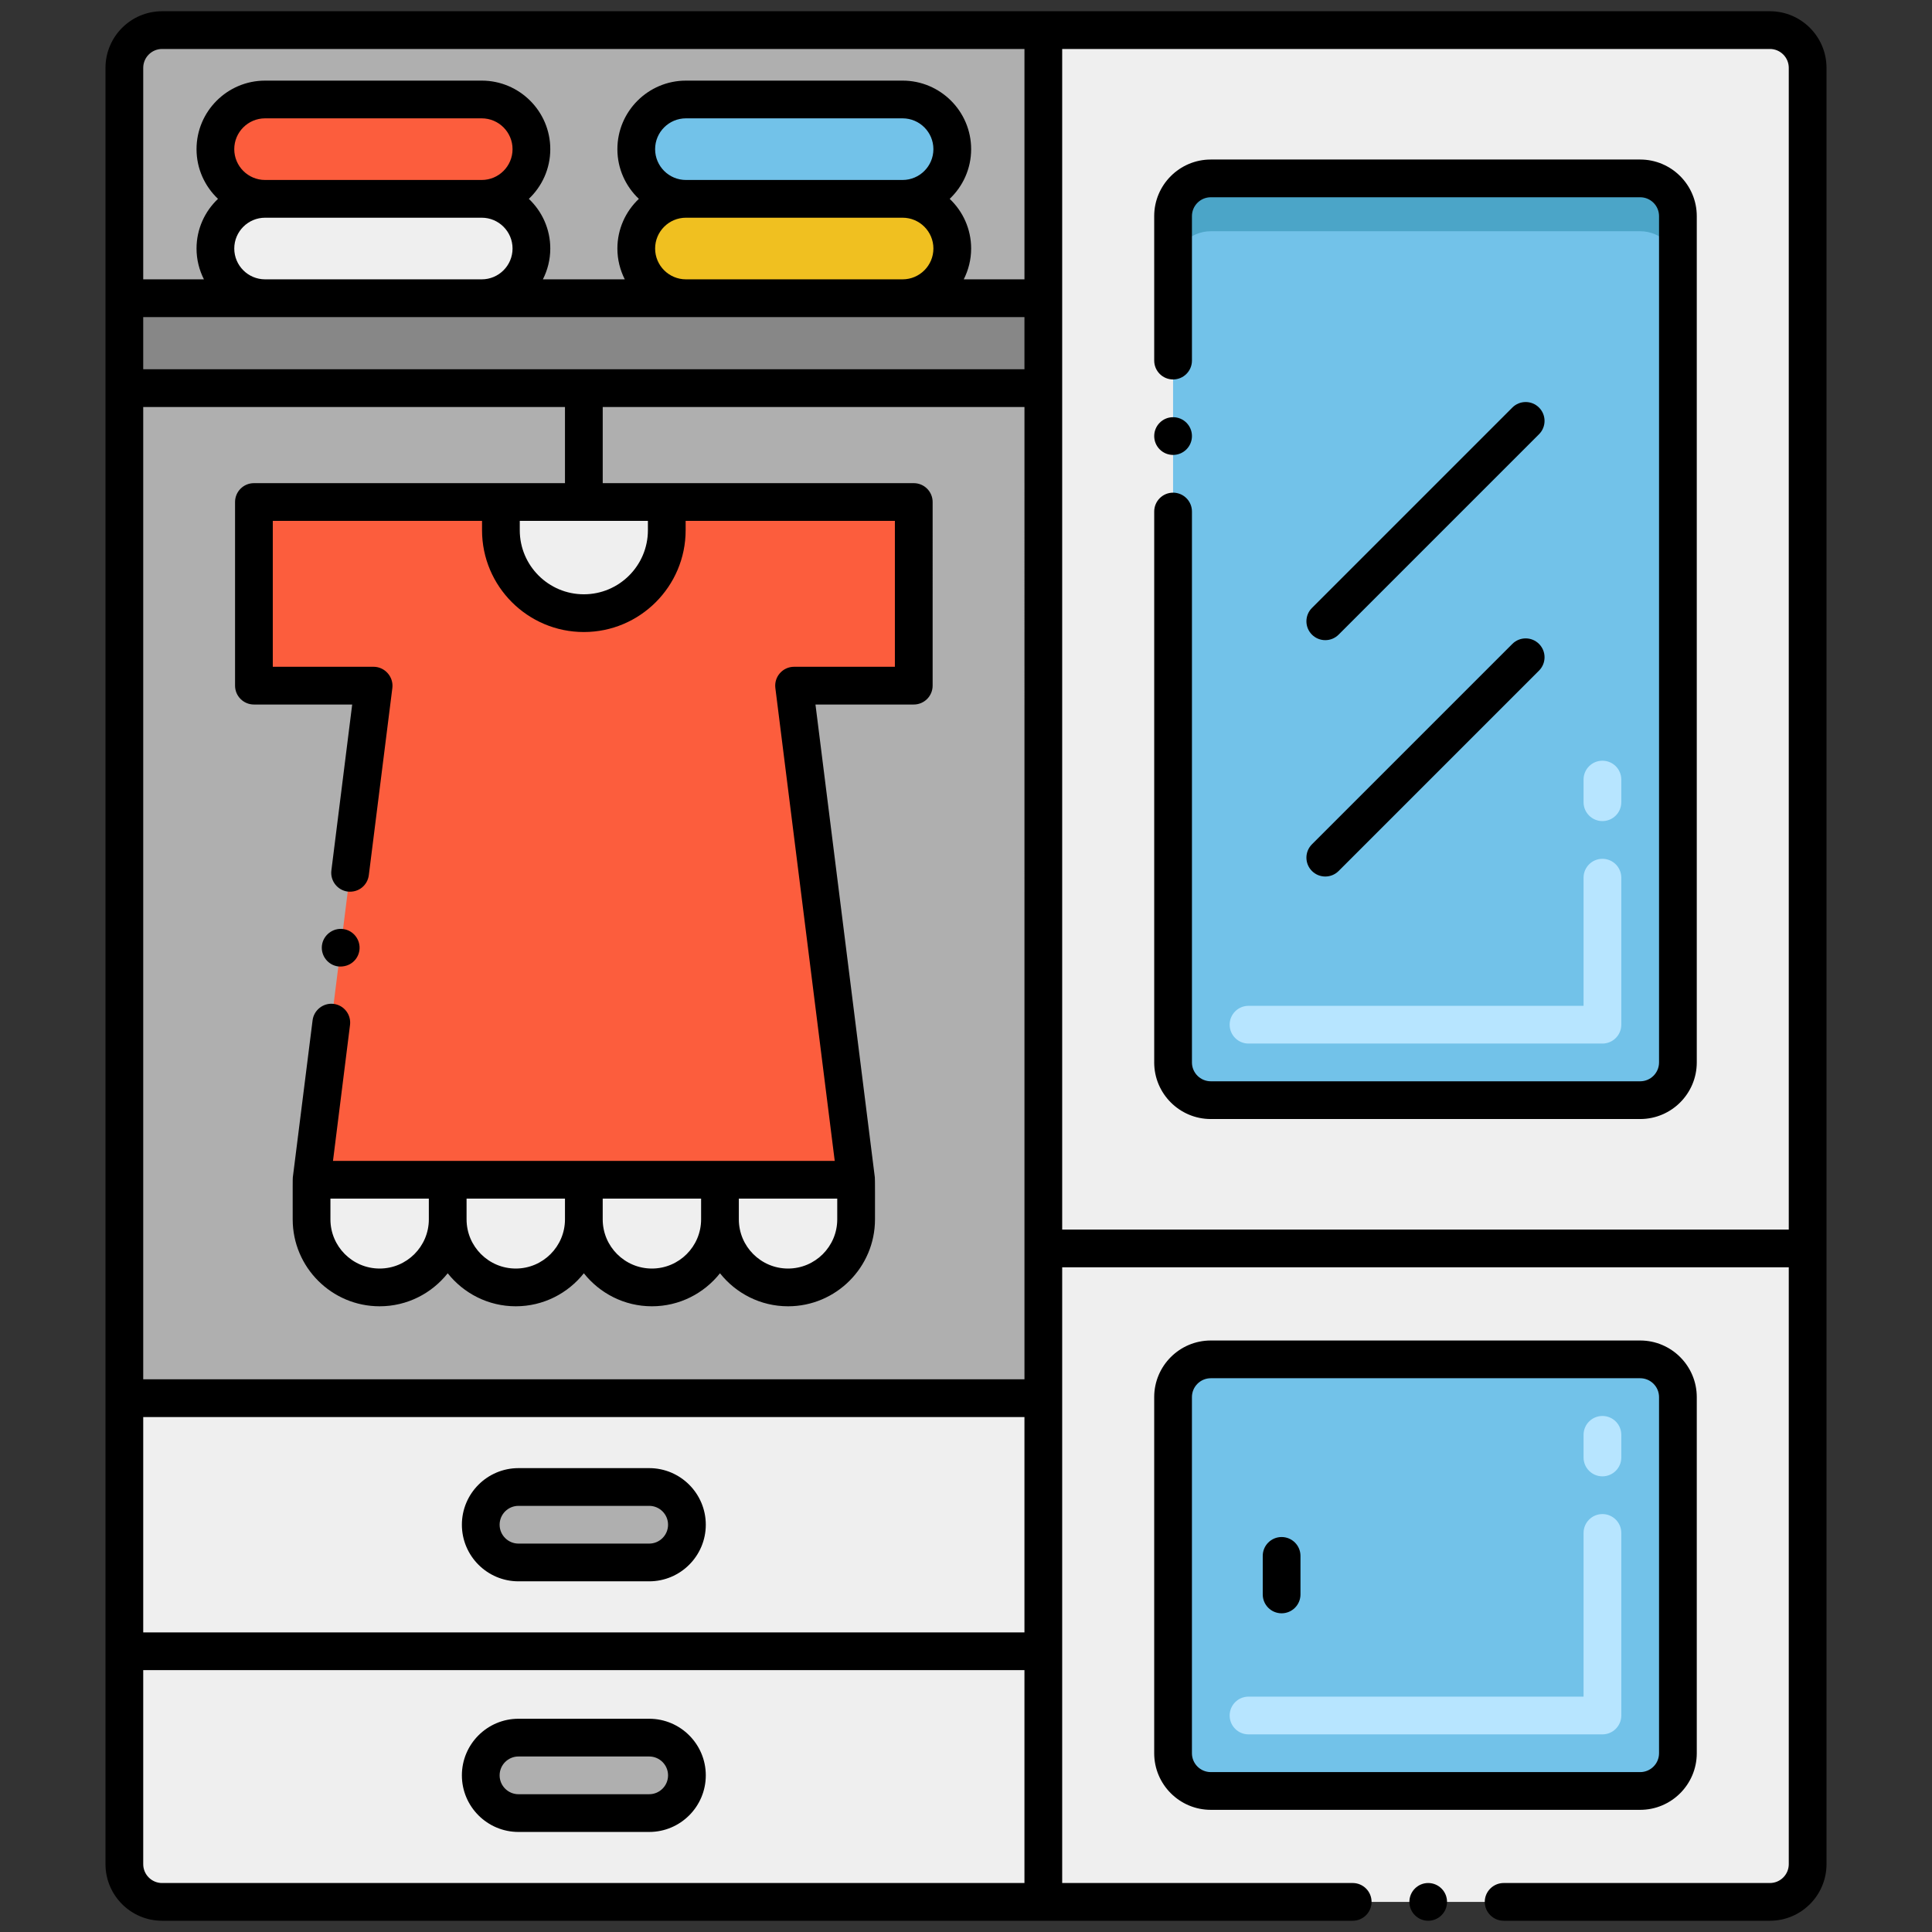 <?xml version="1.0" encoding="utf-8"?>
<!-- Generator: Adobe Illustrator 24.0.0, SVG Export Plug-In . SVG Version: 6.00 Build 0)  -->
<svg version="1.1" xmlns="http://www.w3.org/2000/svg" xmlns:xlink="http://www.w3.org/1999/xlink" x="0px" y="0px"
	 viewBox="0 0 256 256" enable-background="new 0 0 256 256" xml:space="preserve">
<rect x="0" y="0" width="256" height="256" fill="#333333" stroke="none"/>
<g id="Caption">
</g>
<g id="Icons">
	<g>
		<path fill="#AFAFAF" d="M16.478,8.989v176.277h121.768V3.989H21.478C18.716,3.989,16.478,6.228,16.478,8.989z"/>
		<path fill="#EFEFEF" d="M138.245,3.989v161.436h101.277V8.989c0-2.761-2.239-5-5-5H138.245z"/>
		<path fill="#EFEFEF" d="M138.245,165.426v86.585h96.277c2.761,0,5-2.239,5-5v-81.585H138.245z"/>
		<path fill="#72C2E9" d="M155.437,185.123v47.19c0,2.761,2.239,5,5,5h56.894c2.761,0,5-2.239,5-5v-47.19c0-2.761-2.239-5-5-5
			h-56.894C157.675,180.123,155.437,182.362,155.437,185.123z"/>
		<path fill="#72C2E9" d="M155.437,140.777V28.638c0-2.761,2.239-5,5-5h56.894c2.761,0,5,2.239,5,5v112.138c0,2.761-2.239,5-5,5
			h-56.894C157.675,145.777,155.437,143.538,155.437,140.777z"/>
		<path fill="#4BA5C8" d="M222.335,28.64v7c0-2.76-2.24-5-5-5h-56.9c-2.76,0-5,2.24-5,5v-7c0-2.76,2.24-5,5-5h56.9
			C220.095,23.64,222.335,25.88,222.335,28.64z"/>
		<path fill="#EFEFEF" d="M16.478,185.266c0,24.183,0,32.658,0,61.745c0,2.761,2.239,5,5,5h116.768c0-7.532,0-59.215,0-66.745
			H16.478z"/>
		<path fill="#AFAFAF" d="M86.021,207.034H68.702c-2.761,0-5-2.239-5-5s2.239-5,5-5h17.319c2.761,0,5,2.239,5,5
			S88.782,207.034,86.021,207.034z"/>
		<path fill="#AFAFAF" d="M86.021,240.243H68.702c-2.761,0-5-2.239-5-5s2.239-5,5-5h17.319c2.761,0,5,2.239,5,5
			S88.782,240.243,86.021,240.243z"/>
		<rect x="16.478" y="39.514" fill="#878787" width="121.768" height="11.913"/>
		<polygon fill="#FC5D3D" points="121.077,66.521 33.646,66.521 33.646,90.852 49.504,90.852 41.284,156.325 113.439,156.325 
			105.219,90.852 121.077,90.852 		"/>
		<path fill="#EFEFEF" d="M77.361,81.248L77.361,81.248c-6.069,0-10.989-4.92-10.989-10.989v-3.737h21.979v3.737
			C88.351,76.328,83.431,81.248,77.361,81.248z"/>
		<path fill="#EFEFEF" d="M50.303,170.589L50.303,170.589c-4.981,0-9.019-4.038-9.019-9.019v-5.245h18.039v5.245
			C59.323,166.551,55.285,170.589,50.303,170.589z"/>
		<path fill="#EFEFEF" d="M68.342,170.589L68.342,170.589c-4.981,0-9.019-4.038-9.019-9.019v-5.245h18.039v5.245
			C77.362,166.551,73.323,170.589,68.342,170.589z"/>
		<path fill="#EFEFEF" d="M86.381,170.589L86.381,170.589c-4.981,0-9.019-4.038-9.019-9.019v-5.245H95.4v5.245
			C95.4,166.551,91.362,170.589,86.381,170.589z"/>
		<path fill="#EFEFEF" d="M104.42,170.589L104.42,170.589c-4.981,0-9.019-4.038-9.019-9.019v-5.245h18.039v5.245
			C113.439,166.551,109.401,170.589,104.42,170.589z"/>
		<path fill="#EFEFEF" d="M63.833,26.347H35.125c-3.636,0-6.583,2.948-6.583,6.583v0c0,3.636,2.948,6.583,6.583,6.583h28.708
			c3.636,0,6.583-2.948,6.583-6.583v0C70.416,29.295,67.469,26.347,63.833,26.347z"/>
		<path fill="#FC5D3D" d="M63.833,13.18H35.125c-3.636,0-6.583,2.948-6.583,6.583v0c0,3.636,2.948,6.583,6.583,6.583h28.708
			c3.636,0,6.583-2.948,6.583-6.583v0C70.416,16.128,67.469,13.18,63.833,13.18z"/>
		<path fill="#F0C020" d="M119.598,26.347H90.89c-3.636,0-6.583,2.948-6.583,6.583v0c0,3.636,2.948,6.583,6.583,6.583h28.708
			c3.636,0,6.583-2.948,6.583-6.583v0C126.182,29.295,123.234,26.347,119.598,26.347z"/>
		<path fill="#72C2E9" d="M119.598,13.18H90.89c-3.636,0-6.583,2.948-6.583,6.583v0c0,3.636,2.948,6.583,6.583,6.583h28.708
			c3.636,0,6.583-2.948,6.583-6.583v0C126.182,16.128,123.234,13.18,119.598,13.18z"/>
		<path fill="#B7E5FF" d="M212.33,229.813h-46.894c-1.381,0-2.5-1.119-2.5-2.5s1.119-2.5,2.5-2.5h44.394v-21.69
			c0-1.381,1.119-2.5,2.5-2.5s2.5,1.119,2.5,2.5v24.19C214.83,228.694,213.711,229.813,212.33,229.813z M212.33,195.623
			c-1.381,0-2.5-1.119-2.5-2.5v-3c0-1.381,1.119-2.5,2.5-2.5s2.5,1.119,2.5,2.5v3C214.83,194.504,213.711,195.623,212.33,195.623z"
			/>
		<path fill="#B7E5FF" d="M212.33,138.277h-46.894c-1.381,0-2.5-1.119-2.5-2.5s1.119-2.5,2.5-2.5h44.394v-16.979
			c0-1.381,1.119-2.5,2.5-2.5s2.5,1.119,2.5,2.5v19.479C214.83,137.158,213.711,138.277,212.33,138.277z M212.33,108.798
			c-1.381,0-2.5-1.119-2.5-2.5v-3c0-1.381,1.119-2.5,2.5-2.5s2.5,1.119,2.5,2.5v3C214.83,107.679,213.711,108.798,212.33,108.798z"
			/>
		<path d="M186.75,252.01c0,1.38,1.12,2.5,2.49,2.5c1.38,0,2.5-1.12,2.5-2.5s-1.12-2.5-2.5-2.5
			C187.87,249.51,186.75,250.63,186.75,252.01z"/>
		<path d="M224.831,232.313v-47.19c0-4.136-3.364-7.5-7.5-7.5h-56.894c-4.136,0-7.5,3.364-7.5,7.5v47.19c0,4.136,3.364,7.5,7.5,7.5
			h56.894C221.467,239.813,224.831,236.449,224.831,232.313z M157.937,232.313v-47.19c0-1.378,1.121-2.5,2.5-2.5h56.894
			c1.379,0,2.5,1.122,2.5,2.5v47.19c0,1.378-1.121,2.5-2.5,2.5h-56.894C159.058,234.813,157.937,233.691,157.937,232.313z"/>
		<path d="M217.331,21.138h-56.894c-4.136,0-7.5,3.364-7.5,7.5c0,3.993,0.002-10.072,0.002,19.142c0,1.38,1.12,2.5,2.5,2.5
			s2.5-1.12,2.5-2.5c0-0.495,0.001-19.585-0.001-19.151c0.005-1.374,1.123-2.491,2.499-2.491h56.894c1.379,0,2.5,1.122,2.5,2.5
			v112.139c0,1.378-1.121,2.5-2.5,2.5h-56.894c-1.375,0-2.493-1.116-2.499-2.489c0-0.003,0.001-0.005,0.001-0.008v-73
			c0-1.38-1.12-2.5-2.5-2.5s-2.5,1.12-2.5,2.5v72.978c0,0.007-0.002,0.013-0.002,0.019c0,4.136,3.364,7.5,7.5,7.5h56.894
			c4.136,0,7.5-3.364,7.5-7.5V28.638C224.831,24.502,221.467,21.138,217.331,21.138z"/>
		<circle cx="155.439" cy="57.78" r="2.5"/>
		<path d="M68.702,209.534h17.319c4.136,0,7.5-3.364,7.5-7.5s-3.364-7.5-7.5-7.5H68.702c-4.136,0-7.5,3.364-7.5,7.5
			S64.566,209.534,68.702,209.534z M68.702,199.534h17.319c1.378,0,2.5,1.122,2.5,2.5s-1.122,2.5-2.5,2.5H68.702
			c-1.378,0-2.5-1.122-2.5-2.5S67.323,199.534,68.702,199.534z"/>
		<path d="M68.702,242.743h17.319c4.136,0,7.5-3.364,7.5-7.5s-3.364-7.5-7.5-7.5H68.702c-4.136,0-7.5,3.364-7.5,7.5
			S64.566,242.743,68.702,242.743z M68.702,232.743h17.319c1.378,0,2.5,1.122,2.5,2.5s-1.122,2.5-2.5,2.5H68.702
			c-1.378,0-2.5-1.122-2.5-2.5S67.323,232.743,68.702,232.743z"/>
		<path d="M169.82,203.665c-1.381,0-2.5,1.119-2.5,2.5v5.106c0,1.381,1.119,2.5,2.5,2.5s2.5-1.119,2.5-2.5v-5.106
			C172.32,204.784,171.201,203.665,169.82,203.665z"/>
		<path d="M177.375,84.092l26.553-26.553c0.977-0.976,0.977-2.559,0-3.535c-0.977-0.977-2.559-0.977-3.535,0L173.84,80.557
			c-0.977,0.976-0.977,2.559,0,3.535C174.816,85.069,176.398,85.069,177.375,84.092z"/>
		<path d="M173.84,115.411c0.977,0.977,2.559,0.977,3.535,0l26.553-26.553c0.977-0.976,0.977-2.559,0-3.535
			c-0.977-0.977-2.559-0.977-3.535,0l-26.553,26.553C172.863,112.852,172.863,114.435,173.84,115.411z"/>
		<path d="M13.978,8.989c0,8.565,0,232.115,0,238.021c0,4.136,3.364,7.5,7.5,7.5c15.009,0,142.461-0.001,157.762-0.001
			c1.38,0,2.5-1.12,2.5-2.5s-1.12-2.5-2.5-2.5h-38.495c0-29.65,0-64.024,0-81.584h96.277v79.085c0,1.377-1.119,2.498-2.497,2.5
			c-0.002,0-0.004-0.001-0.006-0.001h-35.27c-1.38,0-2.51,1.12-2.51,2.5s1.13,2.5,2.51,2.5h35.263c0.003,0,0.006,0.001,0.01,0.001
			c4.136,0,7.5-3.364,7.5-7.5c0-7.889,0-225.554,0-238.021c0-4.136-3.364-7.5-7.5-7.5c-6.703,0-206.278,0-213.044,0
			C17.342,1.489,13.978,4.854,13.978,8.989z M140.745,6.489h93.777c1.379,0,2.5,1.122,2.5,2.5v153.936h-96.277V6.489z
			 M135.745,249.511H21.478c-1.378,0-2.5-1.122-2.5-2.5v-25.708h116.767V249.511z M135.745,216.302H18.978v-28.536h116.767V216.302z
			 M135.745,182.766H18.978V53.928h55.884v10.093c-22.193,0-18.855,0-41.216,0c-1.381,0-2.5,1.119-2.5,2.5v24.331
			c0,1.381,1.119,2.5,2.5,2.5h13.021l-2.758,21.988c-0.17,1.37,0.8,2.62,2.17,2.8c1.491,0.153,2.626-0.886,2.79-2.17l3.12-24.81
			c0.182-1.459-0.988-2.808-2.485-2.808H36.146V69.021h27.726v1.237c0,7.438,6.051,13.489,13.49,13.489
			c7.438,0,13.489-6.051,13.489-13.489v-1.237h27.726v19.331h-13.358c-1.503,0-2.668,1.319-2.48,2.812l7.867,62.662
			c-22.535,0-36.214,0-66.483,0l2.257-18.015c0.17-1.37-0.8-2.62-2.17-2.79c-1.36-0.17-2.62,0.82-2.79,2.17l-2.62,20.82
			c-0.024,0.196-0.016,1.436-0.016,5.56c0,6.352,5.167,11.519,11.52,11.519c3.653,0,6.908-1.714,9.02-4.375
			c2.112,2.66,5.366,4.375,9.019,4.375c3.653,0,6.908-1.714,9.02-4.375c2.112,2.66,5.367,4.375,9.02,4.375
			c3.653,0,6.907-1.714,9.019-4.375c2.112,2.66,5.367,4.375,9.02,4.375c6.352,0,11.519-5.167,11.519-11.519
			c0-2.295,0.011-5.317-0.02-5.557l-7.867-62.662h13.025c1.381,0,2.5-1.119,2.5-2.5V66.521c0-1.381-1.119-2.5-2.5-2.5
			c-22.339,0-18.963,0-41.215,0V53.928h55.883V182.766z M85.851,69.021v1.237c0,4.681-3.808,8.489-8.489,8.489
			s-8.49-3.808-8.49-8.489v-1.237H85.851z M110.939,158.825v2.745c0,3.595-2.924,6.519-6.519,6.519s-6.52-2.924-6.52-6.519v-2.745
			H110.939z M92.9,158.825v2.745c0,3.595-2.924,6.519-6.519,6.519h0c-3.595,0-6.519-2.924-6.519-6.519v-2.745H92.9z M74.862,158.825
			v2.745c0,3.595-2.925,6.519-6.52,6.519s-6.519-2.924-6.519-6.519v-2.745H74.862z M56.823,158.825v2.745
			c0,3.595-2.925,6.519-6.52,6.519s-6.52-2.924-6.52-6.519v-2.745H56.823z M135.745,48.928H18.978v-6.913
			c37.057,0,79.67,0,116.767,0V48.928z M35.125,28.848h28.708c2.251,0,4.083,1.832,4.083,4.083s-1.832,4.083-4.083,4.083H35.125
			c-2.251,0-4.083-1.832-4.083-4.083S32.873,28.848,35.125,28.848z M31.041,19.764c0-2.251,1.832-4.083,4.083-4.083h28.708
			c2.251,0,4.083,1.832,4.083,4.083s-1.832,4.083-4.083,4.083H35.125C32.873,23.848,31.041,22.016,31.041,19.764z M90.89,28.848
			h28.708c2.251,0,4.083,1.832,4.083,4.083s-1.832,4.083-4.083,4.083H90.89c-2.251,0-4.083-1.832-4.083-4.083
			S88.638,28.848,90.89,28.848z M86.806,19.764c0-2.251,1.832-4.083,4.083-4.083h28.708c2.251,0,4.083,1.832,4.083,4.083
			s-1.832,4.083-4.083,4.083H90.89C88.638,23.848,86.806,22.016,86.806,19.764z M135.745,37.015h-8.044
			c0.622-1.229,0.981-2.614,0.981-4.083c0-2.592-1.097-4.927-2.843-6.583c1.747-1.656,2.843-3.992,2.843-6.583
			c0-5.009-4.075-9.083-9.083-9.083H90.89c-5.009,0-9.083,4.075-9.083,9.083c0,2.592,1.097,4.927,2.843,6.583
			c-1.747,1.656-2.843,3.992-2.843,6.583c0,1.47,0.359,2.854,0.981,4.083H71.935c0.622-1.229,0.981-2.614,0.981-4.083
			c0-2.592-1.097-4.927-2.843-6.583c1.747-1.656,2.843-3.992,2.843-6.583c0-5.009-4.075-9.083-9.083-9.083H35.125
			c-5.009,0-9.083,4.075-9.083,9.083c0,2.592,1.097,4.927,2.843,6.583c-1.747,1.656-2.843,3.992-2.843,6.583
			c0,1.47,0.359,2.854,0.981,4.083h-8.044V8.989c0-1.378,1.122-2.5,2.5-2.5h114.267V37.015z"/>
		<path d="M44.829,128.06c1.533,0.136,2.639-0.908,2.8-2.17c0.17-1.37-0.81-2.62-2.17-2.79c-1.37-0.17-2.63,0.82-2.8,2.17
			C42.49,126.63,43.46,127.89,44.829,128.06z"/>
	</g>
</g>
</svg>
